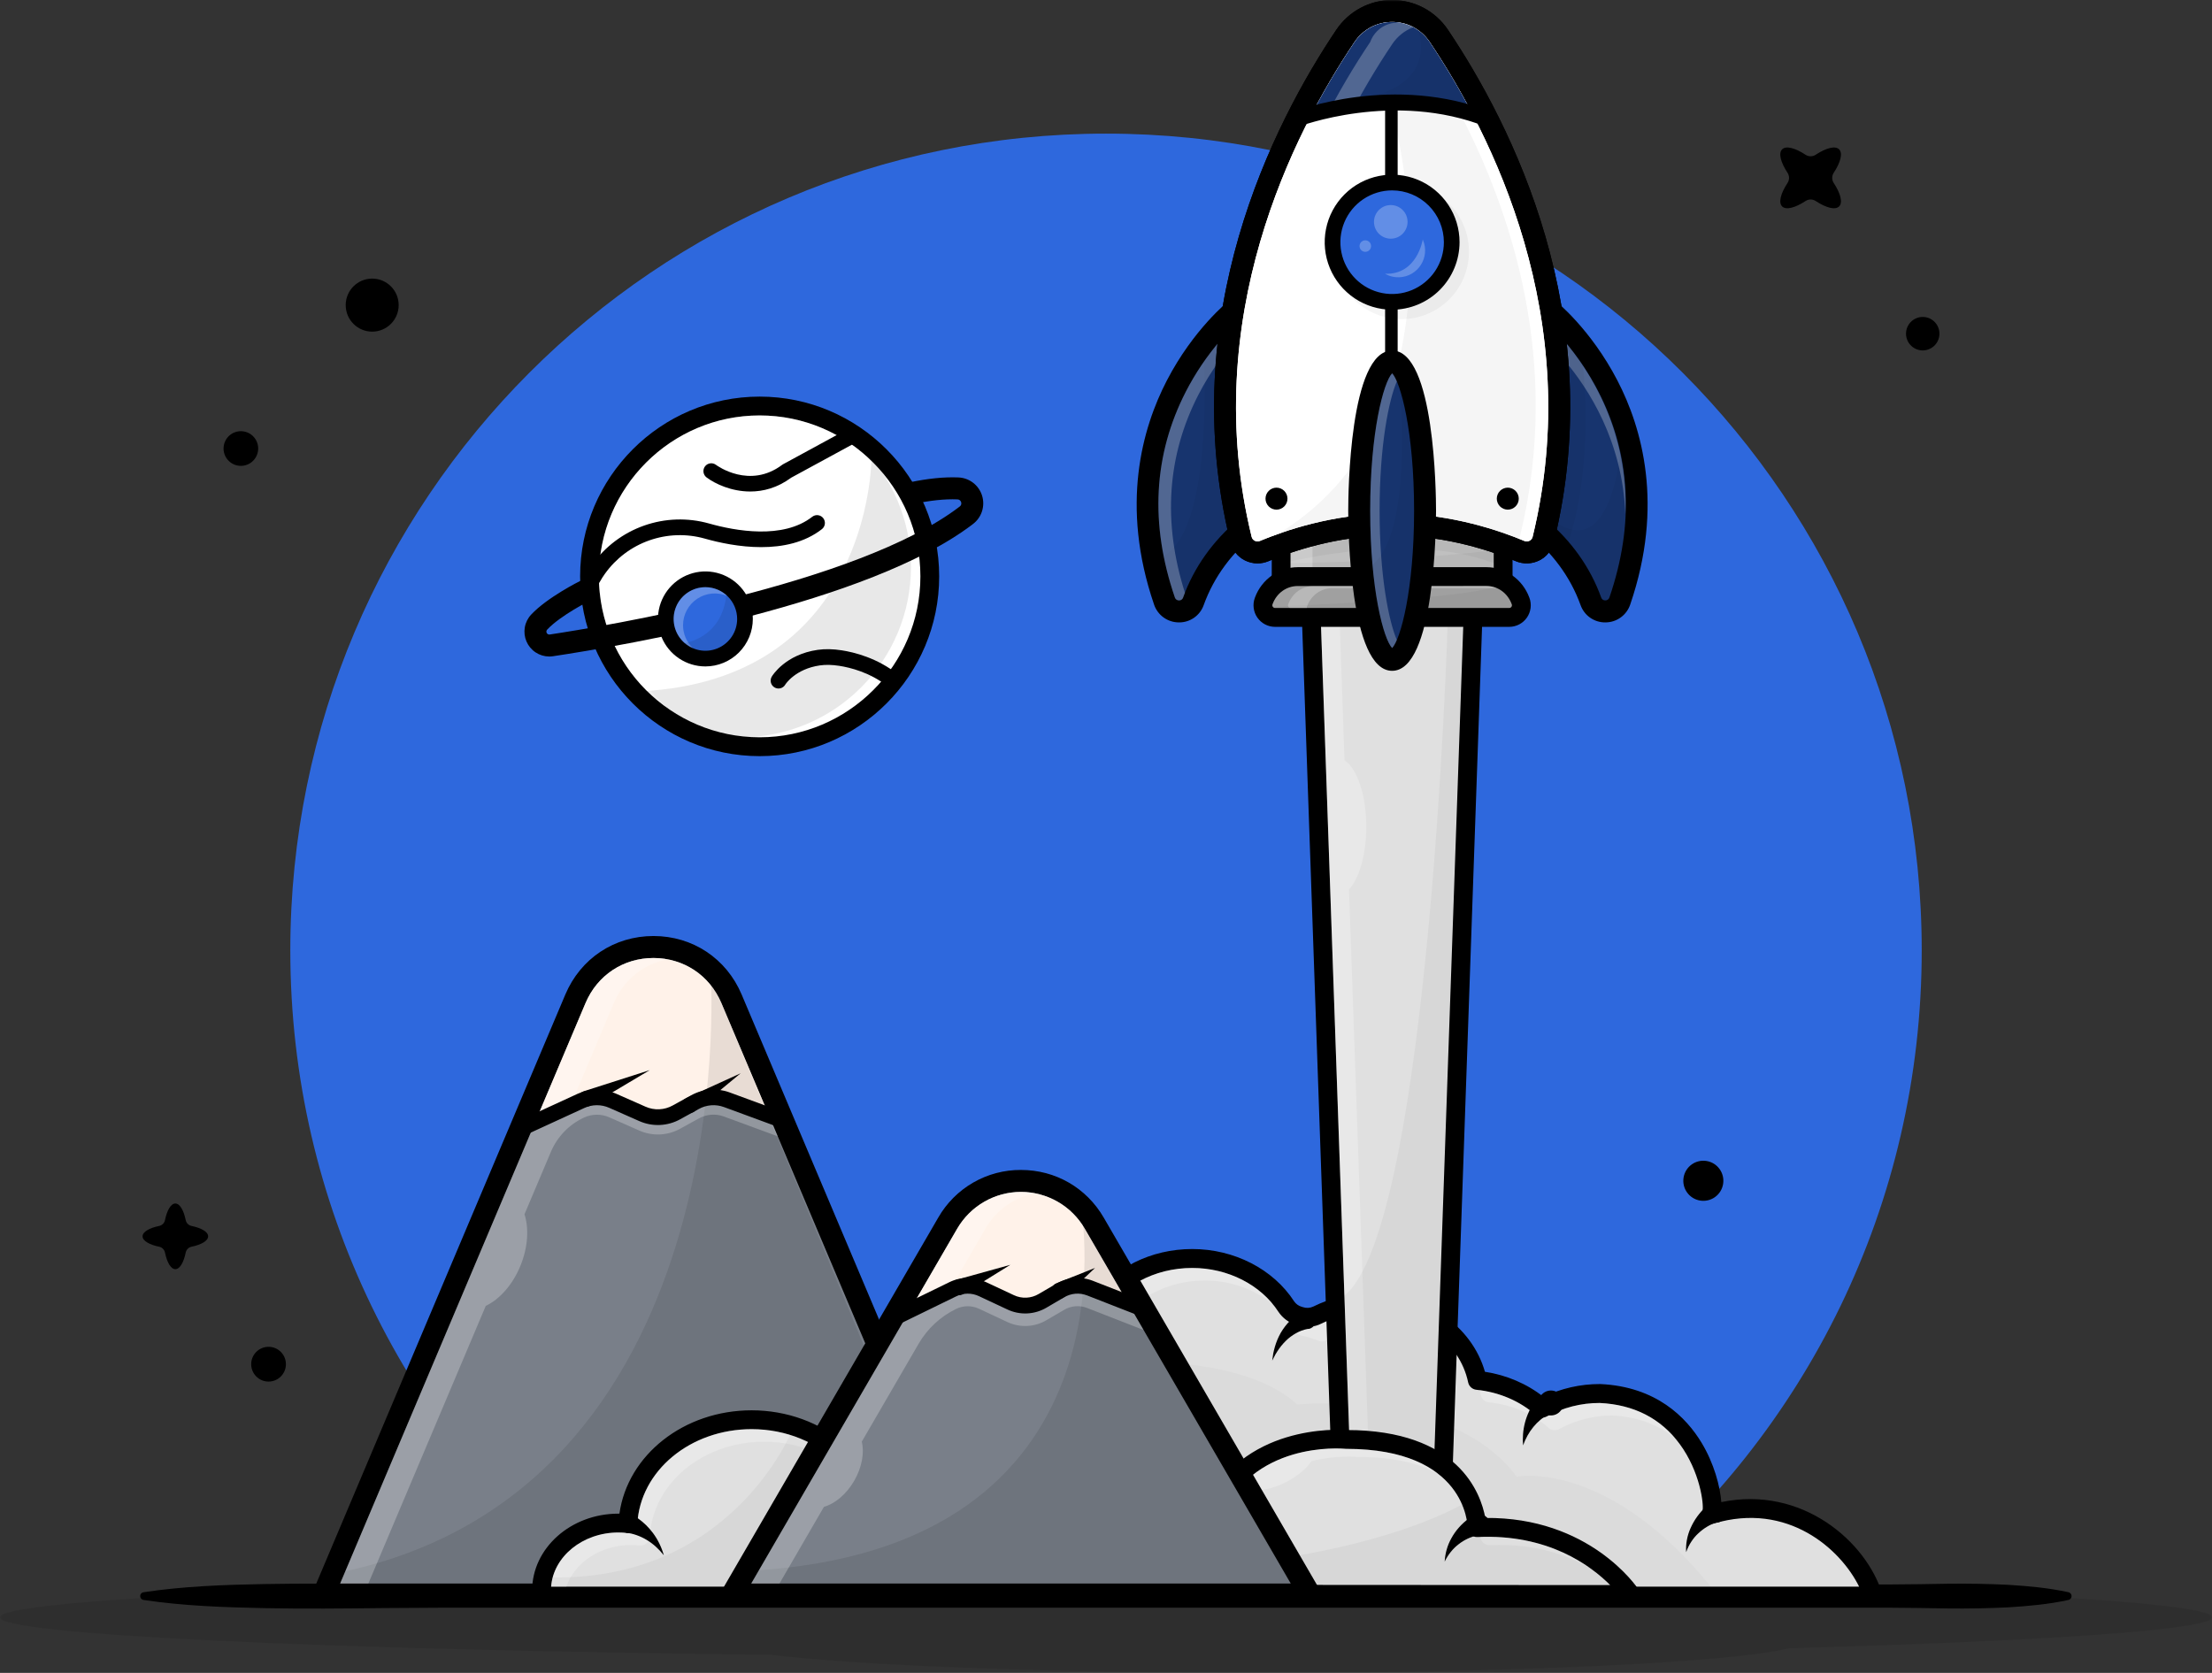 <svg width="669" height="506" viewBox="0 0 669 506" fill="none" xmlns="http://www.w3.org/2000/svg">
<rect x="0" y="0" width="669" height="506" fill="#333333" stroke="none"/>
<g clip-path="url(#clip0_105_1797)">
<mask id="mask0_105_1797" style="mask-type:luminance" maskUnits="userSpaceOnUse" x="0" y="0" width="669" height="506">
<path d="M669 0H0V506H669V0Z" fill="white"/>
</mask>
<g mask="url(#mask0_105_1797)">
<path d="M490.669 478.702C545.929 433.397 581.206 364.557 581.206 287.462C581.206 151.022 470.752 40.416 334.504 40.416C198.257 40.416 87.802 151.025 87.802 287.462C87.802 364.557 123.076 433.397 178.339 478.702C224.334 477.794 277.655 477.274 334.508 477.274C391.361 477.274 444.675 477.794 490.669 478.702Z" fill="#2E68DD"/>
<g opacity="0.3">
<path opacity="0.3" d="M0 489.187C0 482.607 149.761 477.274 334.5 477.274C519.238 477.274 669 482.607 669 489.187C669 492.989 618.955 496.375 541.042 498.557C524.224 502.821 459.038 506 381.176 506C315.99 506 259.67 503.77 233.208 500.542C97.993 499.013 0 494.516 0 489.187Z" fill="black"/>
</g>
<g opacity="0.5">
<path opacity="0.5" d="M518.709 460.792C518.505 461.289 518.446 461.833 518.538 462.363C518.631 462.893 518.87 463.385 519.23 463.783C519.589 464.182 520.055 464.471 520.571 464.617C521.088 464.762 521.635 464.758 522.15 464.605C536.934 460.219 548.932 465.03 556.984 472.084C549.238 463.219 535.859 455.781 518.721 460.706C518.716 460.733 518.713 460.769 518.709 460.792Z" fill="white"/>
</g>
<path d="M43.403 481.6C55.533 479.786 67.663 479.351 79.791 479.127C91.918 478.904 104.049 479.008 116.178 479.146L134.372 479.256H152.566H552.822H571.016L580.111 479.172L589.21 479.026C595.273 478.95 601.338 479.062 607.403 479.361C613.467 479.742 619.531 480.274 625.597 481.6C625.863 481.658 626.1 481.806 626.271 482.019C626.441 482.231 626.534 482.495 626.534 482.768C626.534 483.041 626.441 483.305 626.271 483.517C626.1 483.73 625.863 483.878 625.597 483.937C619.531 485.26 613.467 485.794 607.403 486.173C601.338 486.467 595.273 486.58 589.21 486.509L580.111 486.364L571.016 486.28H552.822H152.566H134.372L116.178 486.39C104.049 486.525 91.921 486.658 79.791 486.408C67.661 486.159 55.533 485.752 43.403 483.937C43.123 483.896 42.866 483.756 42.68 483.541C42.495 483.327 42.392 483.052 42.392 482.768C42.392 482.484 42.495 482.21 42.68 481.995C42.866 481.781 43.123 481.64 43.403 481.6Z" fill="black"/>
<path d="M174.042 302.109C182.867 281.23 212.414 281.23 221.241 302.109L247.532 364.296L297.428 482.302H97.857L147.753 364.296L174.042 302.109Z" fill="#797F89"/>
<path d="M297.424 485.617H97.857C97.31 485.617 96.77 485.482 96.287 485.222C95.804 484.962 95.393 484.587 95.09 484.13C94.788 483.672 94.603 483.146 94.552 482.599C94.502 482.053 94.588 481.502 94.802 480.997L170.985 300.801C175.597 289.894 185.811 283.116 197.641 283.116C209.472 283.116 219.686 289.894 224.299 300.801L300.48 480.997C300.695 481.502 300.781 482.053 300.731 482.6C300.681 483.146 300.496 483.673 300.193 484.131C299.891 484.588 299.479 484.963 298.995 485.223C298.512 485.482 297.973 485.617 297.424 485.617ZM102.871 478.968H292.417L218.177 303.394C214.621 294.987 206.751 289.764 197.633 289.764C188.515 289.764 180.645 294.987 177.091 303.394L102.871 478.968Z" fill="black"/>
<path d="M185.229 332.916L194.284 336.916C195.924 337.644 197.711 337.981 199.504 337.898C201.296 337.816 203.045 337.318 204.612 336.443L210.154 333.386C211.61 332.571 213.224 332.082 214.887 331.952C216.55 331.821 218.221 332.053 219.787 332.63L232.516 337.31L218.177 303.395C214.622 294.987 206.751 289.765 197.633 289.765C188.515 289.765 180.645 294.987 177.091 303.395L161.897 339.329L175.683 332.993C177.177 332.299 178.802 331.934 180.448 331.92C182.095 331.907 183.725 332.246 185.229 332.916Z" fill="#FFF2E9"/>
<g opacity="0.3">
<path opacity="0.3" d="M214.992 295.662C214.992 295.662 224.79 452.51 100.232 476.116L95.805 482.899H292.773L214.992 295.662Z" fill="black"/>
</g>
<g opacity="0.5">
<path opacity="0.5" d="M232.685 337.69L220.613 333.257C218.729 332.567 216.718 332.291 214.718 332.447C212.717 332.603 210.774 333.187 209.019 334.16L203.478 337.218C202.23 337.916 200.836 338.313 199.408 338.38C197.98 338.445 196.556 338.178 195.249 337.599L186.195 333.6C184.384 332.801 182.423 332.396 180.443 332.412C178.464 332.427 176.51 332.863 174.711 333.69L172.386 334.76L185.642 303.4C188.628 296.339 194.662 291.54 201.918 290.178C200.511 289.912 199.082 289.777 197.649 289.775C188.533 289.775 180.66 294.997 177.107 303.404L160.458 342.782L159.05 346.119L152.9 360.663L138.326 395.139L102.87 478.968H111.404L146.915 394.988C151.089 393.014 155.081 388.6 157.453 382.724C159.7 377.162 159.99 371.531 158.63 367.276L166.611 348.397C168.554 343.8 172.142 340.095 176.671 338.01C177.861 337.463 179.154 337.175 180.464 337.165C181.774 337.154 183.071 337.423 184.27 337.952L193.324 341.949C195.297 342.825 197.448 343.229 199.604 343.131C201.76 343.034 203.865 342.434 205.751 341.382L211.294 338.324C212.452 337.672 213.738 337.279 215.062 337.175C216.387 337.071 217.718 337.256 218.964 337.72L235.204 343.693L232.685 337.69Z" fill="white"/>
</g>
<path d="M157.524 343.72C156.982 343.721 156.457 343.536 156.035 343.197C155.613 342.858 155.319 342.384 155.203 341.855C155.088 341.325 155.156 340.771 155.398 340.287C155.64 339.802 156.039 339.414 156.531 339.189L174.703 330.836C176.502 330.009 178.456 329.572 180.436 329.557C182.415 329.541 184.375 329.946 186.188 330.745L195.241 334.744C196.548 335.323 197.972 335.59 199.4 335.524C200.828 335.458 202.221 335.06 203.469 334.363L209.01 331.306C210.765 330.333 212.709 329.747 214.71 329.592C216.71 329.436 218.72 329.712 220.605 330.402L238.573 337.008C239.153 337.233 239.622 337.678 239.877 338.245C240.133 338.812 240.156 339.458 239.942 340.042C239.728 340.626 239.292 341.103 238.731 341.37C238.169 341.636 237.525 341.671 236.938 341.467L218.972 334.859C217.726 334.396 216.394 334.21 215.069 334.315C213.744 334.419 212.459 334.811 211.3 335.463L205.757 338.52C203.871 339.573 201.767 340.172 199.61 340.27C197.453 340.369 195.303 339.964 193.33 339.088L184.276 335.088C183.08 334.553 181.783 334.281 180.473 334.292C179.163 334.301 177.87 334.594 176.683 335.149L158.514 343.502C158.203 343.645 157.865 343.719 157.524 343.72Z" fill="black"/>
<path d="M517.546 458.073C519.122 454.707 514.702 422.933 483.879 421.508C477.781 421.48 471.775 423.005 466.427 425.941C461.309 421.365 454.463 418.284 446.813 417.529C444.015 404.145 430.682 394.003 414.642 394.003C409.019 393.982 403.466 395.275 398.428 397.781C396.819 398.586 394.94 398.651 393.212 398.117L392.902 398.025C391.319 397.579 389.947 396.584 389.029 395.218C383.396 386.528 372.773 380.668 360.583 380.668C347.747 380.668 336.64 387.163 331.285 396.616C326.004 393.78 320.101 392.309 314.109 392.335C296.038 392.335 281.387 405.209 281.387 421.089C281.387 421.935 281.438 422.771 281.52 423.6C270.34 425.852 261.067 432.491 256.186 441.353C249.313 434.066 238.938 429.424 227.327 429.424C207.207 429.424 190.803 443.358 189.905 460.842C188.945 460.735 187.982 460.681 187.016 460.679C174.184 460.679 163.781 469.822 163.781 481.098C163.781 481.66 163.812 482.216 163.863 482.766H566.484C562.108 468.603 543.154 450.476 517.546 458.073Z" fill="#E0E0E0"/>
<path d="M566.484 485.617H163.865C163.156 485.617 162.473 485.352 161.949 484.874C161.425 484.396 161.098 483.739 161.032 483.032C160.968 482.335 160.936 481.702 160.936 481.102C160.936 468.27 172.637 457.832 187.018 457.832H187.34C189.841 440.088 206.822 426.575 227.327 426.575C237.99 426.575 248.11 430.288 255.624 436.866C260.856 429.348 268.962 423.845 278.545 421.353C278.545 421.262 278.545 421.171 278.545 421.081C278.545 403.655 294.499 389.478 314.111 389.478C319.671 389.463 325.17 390.63 330.244 392.903C336.683 383.524 348.06 377.793 360.584 377.793C373.27 377.793 385.086 383.867 391.417 393.643C391.968 394.44 392.782 395.016 393.717 395.268L394.055 395.371C395.07 395.719 396.181 395.661 397.155 395.21C402.591 392.511 408.578 391.113 414.645 391.128C431 391.128 445.141 401.018 449.107 414.922C455.668 415.919 461.833 418.563 466.812 422.512C472.138 419.943 477.976 418.617 483.887 418.633C483.929 418.633 483.974 418.633 484.018 418.633C500.934 419.415 510.008 428.731 514.64 436.409C518.386 442.618 520.25 449.579 520.594 454.34C545.216 449.247 564.454 466.499 569.211 481.894C569.343 482.32 569.372 482.771 569.298 483.211C569.223 483.652 569.047 484.068 568.783 484.427C568.518 484.786 568.173 485.078 567.775 485.279C567.378 485.48 566.938 485.585 566.492 485.585L566.484 485.617ZM166.674 479.917H562.278C556.674 468.532 540.684 454.183 518.355 460.805C517.841 460.959 517.293 460.964 516.777 460.819C516.26 460.674 515.795 460.385 515.435 459.986C515.075 459.587 514.835 459.094 514.743 458.565C514.651 458.036 514.711 457.49 514.915 456.993C515.372 455.001 514.144 445.084 508.004 436.753C502.306 429.023 494.166 424.852 483.812 424.359C478.22 424.345 472.714 425.747 467.808 428.435C467.291 428.722 466.698 428.841 466.112 428.775C465.525 428.709 464.973 428.462 464.532 428.068C459.736 423.779 453.342 421.044 446.534 420.366C445.931 420.307 445.364 420.056 444.914 419.652C444.463 419.246 444.153 418.708 444.029 418.116C441.452 405.796 429.094 396.854 414.642 396.854C409.462 396.837 404.349 398.027 399.707 400.329C397.493 401.44 394.896 401.621 392.375 400.843L392.1 400.76C389.866 400.121 387.932 398.707 386.643 396.771C381.346 388.596 371.352 383.518 360.583 383.518C349.115 383.518 338.833 389.077 333.76 398.025C333.392 398.671 332.786 399.149 332.072 399.354C331.357 399.559 330.591 399.476 329.937 399.123C325.072 396.516 319.635 395.165 314.117 395.188C297.644 395.188 284.242 406.807 284.242 421.091C284.242 421.785 284.281 422.516 284.359 423.321C284.428 424.024 284.234 424.727 283.815 425.295C283.396 425.863 282.781 426.254 282.09 426.394C271.943 428.439 263.194 434.545 258.685 442.731C258.468 443.124 258.162 443.46 257.791 443.712C257.421 443.964 256.996 444.125 256.551 444.181C256.107 444.238 255.655 444.189 255.234 444.037C254.812 443.886 254.431 443.638 254.123 443.312C247.51 436.298 237.746 432.275 227.335 432.275C208.771 432.275 193.581 444.887 192.756 460.989C192.737 461.376 192.638 461.756 192.467 462.104C192.296 462.452 192.056 462.762 191.761 463.013C191.466 463.265 191.123 463.453 190.753 463.567C190.382 463.682 189.993 463.719 189.608 463.676C188.751 463.582 187.888 463.533 187.026 463.531C176.236 463.531 167.382 470.778 166.674 479.917Z" fill="black"/>
<g opacity="0.15">
<path opacity="0.15" d="M356.313 412.487C356.313 412.487 380.026 413.436 392.355 424.833C392.355 424.833 438.83 420.084 458.748 446.676C458.748 446.676 487.201 440.978 519.448 482.482H388.09L356.313 412.487Z" fill="black"/>
</g>
<g opacity="0.5">
<path opacity="0.5" d="M447.821 421.916C447.946 422.508 448.256 423.046 448.707 423.451C449.157 423.855 449.724 424.106 450.326 424.166C457.137 424.843 463.529 427.579 468.327 431.868C468.767 432.262 469.319 432.509 469.905 432.575C470.492 432.641 471.084 432.522 471.601 432.234C476.507 429.546 482.012 428.143 487.605 428.157C495.212 428.52 501.618 430.874 506.745 435.16C501.132 428.451 493.43 424.816 483.809 424.357C478.216 424.345 472.71 425.747 467.804 428.435C467.288 428.722 466.695 428.841 466.108 428.775C465.521 428.709 464.969 428.462 464.528 428.068C459.955 423.978 453.923 421.323 447.469 420.497C447.602 420.964 447.723 421.436 447.821 421.916Z" fill="white"/>
</g>
<g opacity="0.5">
<path opacity="0.5" d="M391.556 402.479C391.75 402.846 392.021 403.167 392.352 403.418C392.682 403.669 393.062 403.845 393.467 403.934C395.272 404.325 397.04 404.87 398.753 405.56C399.163 405.726 399.607 405.794 400.048 405.76C400.489 405.724 400.917 405.587 401.296 405.358C406.339 402.284 412.267 400.66 418.435 400.66C426.356 400.66 433.641 403.349 439.039 407.804C433.587 401.117 424.614 396.86 414.642 396.86C408.472 396.86 402.545 398.484 397.501 401.559C397.122 401.787 396.696 401.925 396.254 401.96C395.814 401.994 395.37 401.926 394.961 401.76C393.419 401.141 391.833 400.641 390.216 400.262C390.701 400.978 391.148 401.717 391.556 402.479Z" fill="white"/>
</g>
<g opacity="0.5">
<path opacity="0.5" d="M190.812 467.33C191.675 467.331 192.537 467.379 193.394 467.474C193.779 467.516 194.169 467.479 194.539 467.366C194.909 467.252 195.252 467.063 195.547 466.811C195.842 466.56 196.082 466.251 196.254 465.903C196.425 465.555 196.523 465.176 196.543 464.789C197.367 448.687 212.555 436.075 231.122 436.075C241.531 436.075 251.295 440.104 257.911 447.112C258.218 447.438 258.598 447.686 259.019 447.837C259.441 447.989 259.893 448.038 260.337 447.981C260.781 447.925 261.206 447.764 261.577 447.512C261.947 447.26 262.253 446.924 262.469 446.531C266.978 438.345 275.728 432.239 285.874 430.193C286.565 430.054 287.18 429.663 287.6 429.095C288.02 428.527 288.214 427.824 288.146 427.121C288.069 426.38 288.029 425.636 288.027 424.891C288.027 410.607 301.428 398.985 317.902 398.985C323.42 398.963 328.857 400.316 333.724 402.922C334.378 403.275 335.144 403.357 335.858 403.153C336.573 402.947 337.178 402.471 337.546 401.824C342.621 392.877 352.897 387.318 364.367 387.318C372.147 387.318 379.477 389.979 384.943 394.483C379.4 387.709 370.34 383.519 360.575 383.519C349.107 383.519 338.826 389.077 333.752 398.025C333.384 398.671 332.778 399.147 332.064 399.353C331.349 399.557 330.583 399.475 329.929 399.123C325.064 396.517 319.627 395.164 314.109 395.185C297.635 395.185 284.232 406.807 284.232 421.091C284.232 421.786 284.273 422.516 284.351 423.321C284.42 424.024 284.226 424.727 283.807 425.296C283.387 425.863 282.772 426.254 282.081 426.393C271.935 428.439 263.186 434.545 258.677 442.731C258.46 443.124 258.154 443.46 257.784 443.712C257.413 443.964 256.988 444.125 256.543 444.181C256.099 444.238 255.647 444.189 255.226 444.037C254.804 443.887 254.424 443.638 254.116 443.312C247.503 436.298 237.737 432.275 227.327 432.275C208.763 432.275 193.573 444.889 192.748 460.989C192.729 461.376 192.629 461.755 192.458 462.103C192.287 462.451 192.046 462.76 191.752 463.011C191.457 463.263 191.115 463.452 190.744 463.566C190.374 463.68 189.985 463.718 189.6 463.676C188.742 463.58 187.881 463.532 187.018 463.531C176.236 463.531 167.382 470.785 166.674 479.919H171.275C173.775 472.652 181.58 467.33 190.812 467.33Z" fill="white"/>
</g>
<path d="M436.215 452.376H405.865L396.379 180.746H445.699L436.215 452.376Z" fill="#E0E0E0"/>
<path d="M436.215 455.229H405.865C405.127 455.229 404.418 454.942 403.888 454.429C403.357 453.916 403.046 453.217 403.02 452.479L393.536 180.848C393.522 180.466 393.586 180.084 393.722 179.727C393.859 179.37 394.067 179.044 394.333 178.769C394.598 178.494 394.916 178.274 395.268 178.125C395.62 177.975 395.998 177.898 396.38 177.899H445.699C446.081 177.899 446.459 177.976 446.811 178.125C447.162 178.275 447.48 178.494 447.745 178.77C448.011 179.045 448.219 179.371 448.355 179.727C448.492 180.085 448.555 180.466 448.542 180.848L439.057 452.479C439.032 453.216 438.722 453.916 438.191 454.429C437.66 454.942 436.952 455.229 436.215 455.229ZM408.611 449.529H433.466L442.751 183.599H399.326L408.611 449.529Z" fill="black"/>
<g opacity="0.5">
<path opacity="0.5" d="M408 269.033C411.082 265.713 413.221 258.476 413.221 250.077C413.221 240.487 410.434 232.411 406.636 229.956L405.026 183.594H399.334L400.976 230.582L402.37 270.53L408.619 449.527H414.311L408 269.033Z" fill="white"/>
</g>
<path d="M324.068 482.192C333.607 461.557 366.117 458.968 366.117 458.968C376.6 432.352 407.199 435.383 407.199 435.383C446.717 435.383 446.717 462.058 446.717 462.058C478.739 460.549 493.15 482.292 493.15 482.292L324.068 482.192Z" fill="#E0E0E0"/>
<path d="M493.142 485.141L324.066 485.04C323.589 485.04 323.119 484.919 322.7 484.689C322.282 484.459 321.927 484.127 321.67 483.725C321.413 483.322 321.262 482.861 321.229 482.383C321.197 481.907 321.285 481.429 321.484 480.995C330.399 461.71 356.971 457.191 364.137 456.312C375.404 430.756 404.801 432.352 407.306 432.538C441.106 432.583 447.87 451.693 449.222 459.133C480.607 458.809 494.91 479.796 495.518 480.713C495.804 481.142 495.968 481.642 495.993 482.157C496.018 482.673 495.903 483.186 495.659 483.641C495.415 484.096 495.053 484.476 494.61 484.741C494.167 485.007 493.661 485.146 493.146 485.145L493.142 485.141ZM329.007 479.345L486.993 479.44C481.094 473.516 468.135 463.898 446.841 464.905C446.457 464.924 446.072 464.863 445.712 464.729C445.351 464.594 445.022 464.387 444.743 464.121C444.464 463.855 444.243 463.535 444.092 463.18C443.94 462.825 443.861 462.444 443.862 462.058C443.862 461.099 443.202 438.235 407.191 438.235C407.096 438.235 407.003 438.235 406.909 438.221C405.752 438.112 378.305 435.763 368.755 460.014C368.56 460.508 368.23 460.939 367.803 461.256C367.377 461.574 366.87 461.765 366.34 461.809C366.051 461.831 339.873 464.131 329.007 479.345Z" fill="black"/>
<g opacity="0.5">
<path opacity="0.5" d="M448.538 466.594C448.815 466.861 449.145 467.068 449.506 467.203C449.867 467.338 450.252 467.398 450.636 467.379C463.963 466.751 474.019 470.279 481.126 474.458C474.121 469.421 463.146 464.352 447.693 464.877C447.766 465.531 448.065 466.137 448.538 466.594Z" fill="white"/>
</g>
<g opacity="0.5">
<path opacity="0.5" d="M407.191 438.234C407.096 438.234 407.003 438.234 406.911 438.221C406.497 438.18 402.753 437.864 397.678 438.557C391.401 439.413 383.088 441.83 376.478 448.25C373.41 451.23 370.706 455.059 368.757 460.014C368.562 460.508 368.232 460.939 367.805 461.256C367.378 461.573 366.872 461.764 366.343 461.809C366.059 461.831 339.881 464.132 329.015 479.338H334.812C346.577 466.344 369.869 464.291 370.137 464.269C370.667 464.226 371.174 464.035 371.601 463.718C372.028 463.4 372.357 462.97 372.551 462.474C374.519 457.481 377.249 453.631 380.347 450.641C382.837 450.714 386.209 449.803 389.574 447.966C392.793 446.211 395.31 443.993 396.652 441.938C404.038 440.109 410.171 440.63 410.705 440.68C410.799 440.69 410.892 440.695 410.985 440.695C421.882 440.695 429.525 442.794 434.909 445.731C429.535 441.575 420.948 438.234 407.191 438.234Z" fill="white"/>
</g>
<path d="M373.896 93.443C373.896 93.443 333.02 125.81 352.167 181.759C353.593 185.926 359.438 186.016 360.932 181.874C363.506 174.746 368.538 166.022 378.36 158.257C378.36 158.257 368.317 113.559 373.896 93.443Z" fill="#17346E"/>
<path d="M356.595 188.257H356.525C354.865 188.254 353.248 187.729 351.903 186.756C350.558 185.783 349.552 184.412 349.028 182.835C338.755 152.815 345.464 129.429 352.905 115.087C360.967 99.548 371.397 91.185 371.837 90.836C372.387 90.401 373.059 90.152 373.759 90.123C374.458 90.094 375.149 90.287 375.732 90.676C376.316 91.064 376.762 91.626 377.006 92.284C377.251 92.94 377.282 93.658 377.094 94.334C371.799 113.421 381.5 157.088 381.597 157.528C381.735 158.139 381.697 158.778 381.488 159.368C381.279 159.959 380.907 160.478 380.416 160.866C372.644 167.011 367.137 174.46 364.055 183.004C363.513 184.549 362.502 185.885 361.165 186.827C359.828 187.769 358.229 188.269 356.595 188.257ZM369.093 102.953C365.024 107.676 361.525 112.862 358.667 118.404C348.836 137.522 347.706 158.475 355.307 180.681C355.387 180.955 355.556 181.195 355.786 181.363C356.016 181.53 356.296 181.616 356.58 181.608C356.851 181.616 357.117 181.536 357.339 181.381C357.56 181.225 357.726 181.001 357.81 180.744C361.101 171.627 366.773 163.636 374.684 156.97C373.08 149.346 367.808 122.373 369.093 102.953Z" fill="black"/>
<g opacity="0.2">
<path opacity="0.2" d="M363.902 102.865C363.902 102.865 368.644 168.397 347.778 169.35L354.392 184.483L361.055 181.697L374.996 162.557C374.996 162.557 365.339 105.719 372.211 99.548L363.902 102.865Z" fill="black"/>
</g>
<g opacity="0.5">
<path opacity="0.5" d="M362.465 119.353C364.339 115.719 366.492 112.238 368.904 108.939C368.904 106.888 368.972 104.881 369.105 102.953C365.037 107.676 361.538 112.863 358.679 118.404C348.849 137.521 347.718 158.475 355.319 180.681C355.399 180.956 355.567 181.195 355.797 181.363C356.028 181.53 356.308 181.616 356.593 181.608C356.865 181.625 357.135 181.548 357.359 181.391C357.583 181.234 357.746 181.006 357.824 180.744C357.997 180.26 358.182 179.781 358.371 179.303C351.616 157.961 352.975 137.8 362.465 119.353Z" fill="white"/>
</g>
<path d="M468.182 93.443C468.182 93.443 509.061 125.81 489.911 181.759C488.485 185.926 482.64 186.016 481.145 181.874C478.572 174.746 473.54 166.022 463.718 158.257C463.718 158.257 473.761 113.559 468.182 93.443Z" fill="#17346E"/>
<path d="M485.484 188.257C483.849 188.269 482.251 187.769 480.913 186.828C479.576 185.886 478.564 184.549 478.022 183.004C474.94 174.46 469.436 167.011 461.662 160.866C461.17 160.478 460.799 159.958 460.591 159.368C460.382 158.777 460.343 158.14 460.481 157.528C460.579 157.088 470.274 113.405 464.983 94.334C464.795 93.657 464.826 92.939 465.07 92.282C465.314 91.624 465.761 91.061 466.345 90.673C466.928 90.285 467.62 90.092 468.32 90.121C469.02 90.15 469.693 90.4 470.242 90.836C470.681 91.185 481.107 99.548 489.172 115.088C496.617 129.429 503.325 152.822 493.051 182.835C492.526 184.412 491.521 185.784 490.175 186.757C488.829 187.729 487.213 188.254 485.553 188.257H485.484ZM467.394 156.968C475.304 163.637 480.976 171.625 484.268 180.742C484.353 180.999 484.519 181.222 484.74 181.378C484.962 181.534 485.228 181.613 485.499 181.606C485.783 181.615 486.062 181.528 486.293 181.36C486.523 181.192 486.691 180.953 486.77 180.68C494.371 158.473 493.241 137.52 483.41 118.402C480.552 112.86 477.053 107.674 472.985 102.951C474.27 122.373 468.997 149.346 467.394 156.968Z" fill="black"/>
<g opacity="0.5">
<path opacity="0.5" d="M473.182 109.005C480.425 117.534 490.734 133.458 491.581 155.578C492.52 130.234 480.849 112.176 472.986 102.993C473.121 104.927 473.174 106.944 473.182 109.005Z" fill="white"/>
</g>
<path d="M454.606 148.761H387.47V178.205H454.606V148.761Z" fill="#C0C0C0"/>
<path d="M454.611 181.054H387.474C386.719 181.054 385.996 180.753 385.462 180.22C384.929 179.685 384.629 178.96 384.629 178.205V148.762C384.629 148.006 384.929 147.281 385.462 146.747C385.996 146.213 386.719 145.913 387.474 145.913H454.611C455.366 145.913 456.09 146.213 456.623 146.747C457.157 147.281 457.457 148.006 457.457 148.762V178.203C457.457 178.577 457.383 178.948 457.241 179.294C457.097 179.64 456.889 179.954 456.624 180.219C456.36 180.483 456.046 180.694 455.701 180.837C455.356 180.98 454.986 181.054 454.611 181.054ZM390.321 175.356H451.765V151.608H390.321V175.356Z" fill="black"/>
<g opacity="0.2">
<path opacity="0.2" d="M453.44 166.248C453.44 166.248 420.808 170.297 387.613 170.297L388.56 172.197H454.008L453.44 166.248Z" fill="black"/>
</g>
<g opacity="0.2">
<path opacity="0.2" d="M388.56 170.218C388.56 170.218 428.397 159.944 454.002 171.248V166.115L420.153 158.775L389.509 165.087L388.56 170.218Z" fill="black"/>
</g>
<g opacity="0.5">
<path opacity="0.5" d="M396.956 151.611H390.317V175.354H396.956V151.611Z" fill="white"/>
</g>
<path d="M456.456 186.753H385.621C385.03 186.754 384.447 186.612 383.923 186.337C383.399 186.064 382.949 185.667 382.612 185.181C382.273 184.696 382.058 184.136 381.983 183.548C381.909 182.961 381.977 182.365 382.182 181.81L382.218 181.713C383.849 177.31 387.921 174.405 392.46 174.405H449.61C454.149 174.405 458.221 177.31 459.85 181.713L459.887 181.81C460.092 182.364 460.161 182.96 460.086 183.546C460.012 184.132 459.797 184.692 459.461 185.178C459.123 185.663 458.674 186.061 458.151 186.335C457.629 186.609 457.047 186.752 456.456 186.753Z" fill="#A0A0A0"/>
<path d="M456.457 189.603H385.621C384.572 189.603 383.538 189.348 382.607 188.862C381.677 188.375 380.879 187.67 380.279 186.807C379.68 185.944 379.298 184.95 379.166 183.907C379.033 182.865 379.154 181.806 379.519 180.821L379.553 180.727C381.585 175.24 386.772 171.556 392.464 171.556H449.614C455.306 171.556 460.492 175.24 462.522 180.724L462.557 180.812C462.923 181.798 463.045 182.858 462.914 183.901C462.783 184.945 462.401 185.94 461.802 186.804C461.202 187.668 460.403 188.374 459.472 188.861C458.542 189.348 457.507 189.603 456.457 189.603ZM392.464 177.256C389.089 177.256 386.116 179.393 384.89 182.696L384.857 182.789C384.81 182.912 384.794 183.046 384.81 183.177C384.826 183.308 384.874 183.433 384.949 183.542C385.025 183.651 385.125 183.74 385.242 183.802C385.359 183.862 385.489 183.895 385.621 183.895H456.457C456.588 183.895 456.718 183.863 456.835 183.802C456.952 183.741 457.052 183.653 457.128 183.545C457.203 183.436 457.25 183.311 457.268 183.18C457.284 183.049 457.269 182.917 457.223 182.793L457.189 182.702C455.962 179.386 452.988 177.248 449.614 177.248L392.464 177.256Z" fill="black"/>
<g opacity="0.2">
<path opacity="0.2" d="M453.055 176.946C453.055 176.946 452.105 180.746 382.87 183.594L387.184 186.687H457.802C457.802 186.687 461.59 179.795 453.055 176.946Z" fill="black"/>
</g>
<g opacity="0.5">
<path opacity="0.5" d="M395.288 183.441L395.324 183.342C396.55 180.032 399.522 177.903 402.898 177.903H452.662C451.699 177.487 450.663 177.27 449.614 177.264H397.206C393.831 177.264 390.86 179.402 389.633 182.704L389.596 182.803C389.551 182.926 389.537 183.059 389.553 183.19C389.57 183.32 389.618 183.445 389.694 183.553C389.769 183.661 389.869 183.749 389.985 183.81C390.102 183.871 390.232 183.902 390.363 183.902H395.26C395.223 183.749 395.233 183.589 395.288 183.441Z" fill="white"/>
</g>
<path d="M406.917 10.859C388.083 38.888 358.916 95.948 375.329 163.174C375.51 163.897 375.845 164.572 376.311 165.153C376.777 165.734 377.364 166.208 378.029 166.54C378.696 166.874 379.425 167.058 380.17 167.082C380.913 167.105 381.653 166.967 382.34 166.677C389.727 163.586 403.867 158.733 419.819 158.733H422.258C438.211 158.733 452.35 163.586 459.738 166.677C460.423 166.967 461.165 167.105 461.908 167.082C462.652 167.058 463.383 166.874 464.049 166.54C464.715 166.208 465.301 165.735 465.767 165.153C466.234 164.572 466.569 163.897 466.75 163.174C483.161 95.946 453.994 38.886 435.162 10.859C428.408 0.812 413.669 0.812 406.917 10.859Z" fill="white"/>
<path d="M380.333 170.408C379 170.407 377.685 170.094 376.495 169.491C375.407 168.943 374.452 168.165 373.694 167.211C372.936 166.256 372.394 165.149 372.105 163.965C355.394 95.519 385.017 37.498 404.163 9.004C406.023 6.232 408.535 3.961 411.478 2.391C414.421 0.821 417.704 -0.001 421.039 -0.001C424.374 -0.001 427.657 0.821 430.6 2.391C433.543 3.961 436.055 6.232 437.915 9.004C457.061 37.498 486.684 95.519 469.973 163.965C469.684 165.149 469.142 166.257 468.384 167.211C467.626 168.166 466.67 168.943 465.583 169.491C464.484 170.046 463.279 170.357 462.049 170.401C460.819 170.445 459.594 170.222 458.459 169.747C451.596 166.874 437.768 162.059 422.259 162.059H419.82C404.312 162.059 390.481 166.874 383.62 169.747C382.579 170.183 381.462 170.407 380.333 170.408ZM421.039 6.649C418.79 6.632 416.572 7.178 414.587 8.238C412.602 9.297 410.913 10.836 409.671 12.715C391.137 40.299 362.45 96.423 378.553 162.387C378.614 162.639 378.729 162.874 378.891 163.076C379.053 163.277 379.257 163.441 379.488 163.556C379.73 163.68 379.996 163.75 380.268 163.76C380.54 163.77 380.81 163.72 381.06 163.612C388.381 160.55 403.153 155.41 419.82 155.41H422.259C438.927 155.41 453.697 160.55 461.018 163.612C461.269 163.719 461.539 163.769 461.811 163.759C462.082 163.749 462.349 163.68 462.591 163.556C462.823 163.441 463.026 163.277 463.187 163.075C463.348 162.873 463.464 162.639 463.524 162.387C479.62 96.423 450.94 40.295 432.407 12.715C431.165 10.836 429.476 9.297 427.491 8.238C425.506 7.178 423.288 6.632 421.039 6.649Z" fill="black"/>
<path d="M406.917 10.859C388.083 38.888 358.916 95.948 375.329 163.174C375.51 163.897 375.845 164.572 376.311 165.153C376.777 165.734 377.364 166.208 378.029 166.54C378.696 166.874 379.425 167.058 380.17 167.082C380.913 167.105 381.653 166.967 382.34 166.677C389.727 163.586 403.867 158.733 419.819 158.733H422.258C438.211 158.733 452.35 163.586 459.738 166.677C460.423 166.967 461.165 167.105 461.908 167.082C462.652 167.058 463.383 166.874 464.049 166.54C464.715 166.208 465.301 165.735 465.767 165.153C466.234 164.572 466.569 163.897 466.75 163.174C483.161 95.946 453.994 38.886 435.162 10.859C428.408 0.812 413.669 0.812 406.917 10.859Z" fill="white"/>
<path d="M380.333 170.408C379 170.407 377.685 170.094 376.495 169.491C375.407 168.943 374.452 168.165 373.694 167.211C372.936 166.256 372.394 165.149 372.105 163.965C355.394 95.519 385.017 37.498 404.163 9.004C406.023 6.232 408.535 3.961 411.478 2.391C414.421 0.821 417.704 -0.001 421.039 -0.001C424.374 -0.001 427.657 0.821 430.6 2.391C433.543 3.961 436.055 6.232 437.915 9.004C457.061 37.498 486.684 95.519 469.973 163.965C469.684 165.149 469.142 166.257 468.384 167.211C467.626 168.166 466.67 168.943 465.583 169.491C464.484 170.046 463.279 170.357 462.049 170.401C460.819 170.445 459.594 170.222 458.459 169.747C451.596 166.874 437.768 162.059 422.259 162.059H419.82C404.312 162.059 390.481 166.874 383.62 169.747C382.579 170.183 381.462 170.407 380.333 170.408ZM421.039 6.649C418.79 6.632 416.572 7.178 414.587 8.238C412.602 9.297 410.913 10.836 409.671 12.715C391.137 40.299 362.45 96.423 378.553 162.387C378.614 162.639 378.729 162.874 378.891 163.076C379.053 163.277 379.257 163.441 379.488 163.556C379.73 163.68 379.996 163.75 380.268 163.76C380.54 163.77 380.81 163.72 381.06 163.612C388.381 160.55 403.153 155.41 419.82 155.41H422.259C438.927 155.41 453.697 160.55 461.018 163.612C461.269 163.719 461.539 163.769 461.811 163.759C462.082 163.749 462.349 163.68 462.591 163.556C462.823 163.441 463.026 163.277 463.187 163.075C463.348 162.873 463.464 162.639 463.524 162.387C479.62 96.423 450.94 40.295 432.407 12.715C431.165 10.836 429.476 9.297 427.491 8.238C425.506 7.178 423.288 6.632 421.039 6.649Z" fill="black"/>
<path d="M463.524 162.388C479.62 96.421 450.94 40.295 432.406 12.715C431.154 10.848 429.462 9.317 427.48 8.259C425.497 7.201 423.285 6.648 421.038 6.648C418.792 6.648 416.581 7.201 414.598 8.259C412.616 9.317 410.924 10.848 409.671 12.715C391.137 40.299 362.45 96.421 378.553 162.388C378.614 162.639 378.729 162.873 378.891 163.075C379.052 163.278 379.255 163.441 379.487 163.556C379.728 163.68 379.995 163.749 380.267 163.759C380.539 163.769 380.809 163.719 381.06 163.612C388.381 160.55 403.152 155.41 419.819 155.41H422.258C438.925 155.41 453.697 160.55 461.018 163.612C461.268 163.719 461.539 163.769 461.811 163.759C462.082 163.749 462.349 163.68 462.591 163.556C462.822 163.441 463.026 163.278 463.187 163.075C463.348 162.873 463.464 162.639 463.524 162.388Z" fill="white"/>
<g opacity="0.2">
<path opacity="0.2" d="M459.73 162.085C472.492 109.815 457.128 63.73 440.977 33.122L419.981 29.212C421.9 35.884 446.003 124.266 387.613 160.812L387.687 161.112C395.72 158.356 407.227 155.422 419.819 155.422H422.258C437.695 155.422 451.497 159.829 459.267 162.913C459.496 162.686 459.656 162.399 459.73 162.085Z" fill="black"/>
</g>
<g opacity="0.2">
<path opacity="0.2" d="M461.018 163.612C460.676 163.468 460.306 163.319 459.927 163.165C460.301 163.316 460.676 163.469 461.018 163.612Z" fill="black"/>
</g>
<path d="M445.267 34.365C441.38 26.917 437.087 19.69 432.407 12.715C431.154 10.848 429.462 9.317 427.48 8.259C425.497 7.201 423.285 6.648 421.039 6.648C418.792 6.648 416.581 7.201 414.598 8.259C412.616 9.317 410.924 10.848 409.671 12.715C404.951 19.748 400.623 27.038 396.71 34.553C405.678 32.034 425.157 28.14 445.267 34.365Z" fill="#17346E"/>
<g opacity="0.5">
<path opacity="0.5" d="M421.053 13.356C422.603 11.023 424.839 9.229 427.451 8.222C426.332 7.511 425.068 7.061 423.752 6.906C422.436 6.751 421.102 6.895 419.849 7.326C418.597 7.758 417.457 8.466 416.515 9.399C415.573 10.332 414.853 11.465 414.407 12.715C395.874 40.299 367.186 96.421 383.289 162.388C383.318 162.484 383.355 162.577 383.4 162.668C385.13 161.995 387.126 161.269 389.357 160.542C374.567 95.655 402.753 40.597 421.053 13.356Z" fill="white"/>
</g>
<path d="M421.038 199.575C426.539 199.575 430.998 179.377 430.998 154.462C430.998 129.546 426.539 109.348 421.038 109.348C415.538 109.348 411.08 129.546 411.08 154.462C411.08 179.377 415.538 199.575 421.038 199.575Z" fill="#17346E"/>
<path d="M421.038 202.9C408.134 202.9 407.76 159.42 407.76 154.462C407.76 149.503 408.133 106.023 421.038 106.023C433.945 106.023 434.318 149.503 434.318 154.462C434.318 159.42 433.945 202.9 421.038 202.9ZM421.038 112.908C418.471 115.583 414.399 130.541 414.399 154.462C414.399 178.382 418.471 193.346 421.038 196.014C423.608 193.34 427.679 178.382 427.679 154.462C427.679 130.541 423.608 115.583 421.038 112.908Z" fill="black"/>
<g opacity="0.5">
<path opacity="0.5" d="M417.244 154.462C417.244 134.63 420.043 120.971 422.461 115.352C421.962 114.191 421.477 113.365 421.038 112.908C418.471 115.581 414.399 130.538 414.399 154.462C414.399 178.385 418.471 193.346 421.038 196.014C421.477 195.556 421.962 194.73 422.461 193.571C420.043 187.952 417.244 174.291 417.244 154.462Z" fill="white"/>
</g>
<g opacity="0.2">
<path opacity="0.2" d="M423.884 96.526C435.145 96.526 444.274 87.384 444.274 76.106C444.274 64.829 435.145 55.687 423.884 55.687C412.622 55.687 403.493 64.829 403.493 76.106C403.493 87.384 412.622 96.526 423.884 96.526Z" fill="black"/>
</g>
<path d="M433.782 86.018C440.819 78.97 440.819 67.544 433.782 60.496C426.745 53.449 415.334 53.449 408.297 60.496C401.259 67.544 401.259 78.97 408.297 86.018C415.334 93.065 426.745 93.065 433.782 86.018Z" fill="#2E68DD"/>
<path d="M421.038 93.677C417.006 93.677 413.062 92.48 409.709 90.237C406.355 87.992 403.74 84.803 402.197 81.072C400.653 77.341 400.249 73.234 401.036 69.273C401.822 65.311 403.764 61.672 406.616 58.816C409.468 55.96 413.101 54.015 417.057 53.227C421.013 52.439 425.114 52.843 428.84 54.389C432.566 55.934 435.752 58.552 437.993 61.91C440.233 65.268 441.429 69.217 441.429 73.256C441.424 78.67 439.273 83.86 435.451 87.689C431.628 91.517 426.445 93.671 421.038 93.677ZM421.038 57.585C417.943 57.585 414.918 58.504 412.343 60.227C409.769 61.949 407.763 64.397 406.579 67.26C405.394 70.124 405.085 73.276 405.689 76.316C406.293 79.356 407.784 82.149 409.973 84.341C412.161 86.532 414.95 88.025 417.987 88.629C421.023 89.234 424.17 88.923 427.029 87.737C429.889 86.55 432.333 84.541 434.052 81.964C435.772 79.386 436.69 76.356 436.689 73.256C436.684 69.101 435.034 65.117 432.1 62.179C429.166 59.242 425.188 57.589 421.038 57.585Z" fill="black"/>
<path d="M450.506 38.582C450.203 38.583 449.905 38.526 449.625 38.413C421.658 27.209 392.729 38.304 392.439 38.413C391.858 38.625 391.217 38.601 390.653 38.346C390.088 38.092 389.646 37.626 389.419 37.05C389.193 36.473 389.202 35.83 389.442 35.259C389.681 34.688 390.135 34.234 390.705 33.993C391.953 33.499 421.63 22.078 451.387 33.993C451.898 34.198 452.321 34.575 452.585 35.059C452.848 35.544 452.936 36.105 452.831 36.646C452.727 37.188 452.438 37.676 452.014 38.027C451.59 38.379 451.056 38.571 450.506 38.572V38.582Z" fill="black"/>
<g opacity="0.2">
<path opacity="0.2" d="M427.922 6.465C427.922 6.465 441.2 31.158 396.622 31.158L394.725 33.058C394.725 33.058 435.508 25.46 449.735 34.958C449.735 34.956 437.406 5.514 427.922 6.465Z" fill="black"/>
</g>
<g opacity="0.5">
<path opacity="0.5" d="M430.298 72.43C430.298 72.43 428.66 83.174 418.914 82.8C418.914 82.8 420.576 83.939 423.14 83.863C428.837 83.698 432.595 77.819 430.356 72.581C430.342 72.53 430.32 72.482 430.298 72.43Z" fill="white"/>
</g>
<g opacity="0.5">
<path opacity="0.5" d="M420.627 72.192C423.43 72.192 425.703 69.916 425.703 67.109C425.703 64.301 423.43 62.026 420.627 62.026C417.823 62.026 415.551 64.301 415.551 67.109C415.551 69.916 417.823 72.192 420.627 72.192Z" fill="white"/>
</g>
<g opacity="0.5">
<path opacity="0.5" d="M414.276 75.532C414.059 75.801 413.766 75.998 413.436 76.1C413.106 76.202 412.753 76.204 412.423 76.105C412.092 76.006 411.797 75.811 411.577 75.545C411.356 75.279 411.22 74.953 411.184 74.609C411.149 74.265 411.216 73.918 411.378 73.612C411.539 73.306 411.787 73.055 412.091 72.891C412.396 72.726 412.741 72.656 413.085 72.688C413.429 72.72 413.756 72.854 414.023 73.072C414.383 73.365 414.611 73.788 414.659 74.25C414.706 74.711 414.569 75.172 414.276 75.532Z" fill="white"/>
</g>
<g opacity="0.2">
<path opacity="0.2" d="M423.177 114.739C423.177 114.739 428.869 169.824 410.849 172.675C410.849 172.675 412.746 199.269 421.283 199.269C421.283 199.265 439.301 168.873 423.177 114.739Z" fill="black"/>
</g>
<g opacity="0.2">
<path opacity="0.2" d="M478.171 104.879C478.171 104.879 483.463 141.277 473.001 167.66L467.83 161.615C467.83 161.615 476.765 114.269 471.075 99.065L478.171 104.879Z" fill="black"/>
</g>
<g opacity="0.2">
<path opacity="0.2" d="M490.991 126.608C490.991 126.608 490.044 173.148 469.178 157L468.228 161.749C468.228 161.749 480.3 175.902 484.217 184.972L488.581 183.516C488.581 183.516 497.63 153.203 490.991 126.608Z" fill="black"/>
</g>
<path d="M388.41 153.178C389.706 151.879 389.706 149.775 388.41 148.477C387.114 147.179 385.012 147.179 383.714 148.477C382.418 149.775 382.418 151.879 383.714 153.178C385.012 154.477 387.114 154.477 388.41 153.178Z" fill="black"/>
<path d="M457.286 153.898C458.981 153.195 459.785 151.251 459.083 149.554C458.381 147.858 456.44 147.052 454.746 147.755C453.052 148.458 452.248 150.402 452.949 152.098C453.651 153.795 455.593 154.6 457.286 153.898Z" fill="black"/>
<path d="M420.812 110.462C420.309 110.462 419.827 110.262 419.47 109.906C419.115 109.55 418.915 109.068 418.914 108.564V91.469C418.914 90.965 419.114 90.481 419.47 90.125C419.826 89.769 420.308 89.569 420.812 89.569C421.314 89.569 421.798 89.769 422.153 90.125C422.509 90.481 422.709 90.965 422.709 91.469V108.564C422.708 109.068 422.508 109.55 422.152 109.906C421.797 110.262 421.314 110.462 420.812 110.462Z" fill="black"/>
<path d="M420.812 57.277C420.308 57.277 419.826 57.077 419.47 56.72C419.114 56.364 418.914 55.881 418.914 55.377V31.633C418.914 31.129 419.114 30.646 419.47 30.29C419.826 29.934 420.308 29.733 420.812 29.733C421.314 29.733 421.798 29.934 422.153 30.29C422.509 30.646 422.709 31.129 422.709 31.633V55.377C422.709 55.881 422.509 56.364 422.153 56.72C421.798 57.077 421.314 57.277 420.812 57.277Z" fill="black"/>
<g opacity="0.2">
<path opacity="0.2" d="M437.879 187.392C437.879 187.392 431.994 384.534 403.736 393.499L405.254 431.747C405.254 431.747 433.899 436.31 437.311 442.447L444.955 187.141L437.879 187.392Z" fill="black"/>
</g>
<path d="M191.12 458.185C191.328 458.268 191.531 458.367 191.724 458.48C191.896 458.574 192.057 458.668 192.207 458.764C192.523 458.954 192.81 459.167 193.102 459.369C194.751 460.562 196.21 461.996 197.432 463.625C198.21 464.658 198.884 465.766 199.444 466.932C199.988 468.057 200.432 469.228 200.774 470.43C200.029 469.477 199.202 468.592 198.303 467.785C197.44 467.005 196.501 466.313 195.5 465.721C194.541 465.149 193.526 464.677 192.471 464.311C191.965 464.135 191.449 463.984 190.927 463.862C190.672 463.811 190.419 463.751 190.173 463.721C190.048 463.699 189.93 463.684 189.815 463.675C189.7 463.665 189.557 463.648 189.56 463.675C189.197 463.575 188.857 463.404 188.561 463.173C188.264 462.941 188.017 462.652 187.833 462.324C187.648 461.995 187.53 461.634 187.486 461.26C187.443 460.886 187.473 460.507 187.576 460.145C187.68 459.782 187.854 459.444 188.089 459.15C188.323 458.855 188.614 458.61 188.944 458.429C189.274 458.249 189.636 458.135 190.01 458.095C190.384 458.054 190.762 458.089 191.123 458.196L191.12 458.185Z" fill="black"/>
<path d="M366.58 456.284C366.788 456.37 366.989 456.468 367.184 456.581C367.353 456.673 367.514 456.768 367.667 456.865C367.983 457.066 368.27 457.268 368.562 457.469C370.209 458.663 371.668 460.097 372.889 461.724C373.667 462.758 374.341 463.866 374.901 465.033C375.446 466.157 375.89 467.328 376.231 468.53C375.487 467.578 374.66 466.693 373.761 465.884C372.897 465.106 371.958 464.415 370.958 463.822C370 463.248 368.984 462.776 367.928 462.411C367.423 462.233 366.908 462.082 366.385 461.96C366.13 461.91 365.876 461.851 365.63 461.819C365.506 461.797 365.387 461.783 365.275 461.773C365.162 461.763 365.015 461.746 365.017 461.773C364.291 461.565 363.677 461.077 363.311 460.417C362.944 459.756 362.855 458.976 363.062 458.25C363.269 457.523 363.757 456.909 364.417 456.541C365.076 456.175 365.855 456.085 366.58 456.293V456.284Z" fill="black"/>
<path d="M446.588 464.497C446.386 464.505 446.186 464.542 445.995 464.607C445.761 464.666 445.526 464.745 445.286 464.823C444.801 464.993 444.327 465.188 443.862 465.407C442.899 465.861 441.99 466.421 441.152 467.077C440.272 467.75 439.479 468.528 438.788 469.394C438.062 470.298 437.439 471.281 436.931 472.324C436.994 471.115 437.191 469.917 437.52 468.752C437.858 467.534 438.342 466.362 438.961 465.26C439.59 464.114 440.343 463.042 441.206 462.061C441.651 461.556 442.121 461.076 442.614 460.621C442.868 460.393 443.121 460.161 443.4 459.943C443.699 459.691 444.016 459.462 444.351 459.258L445.655 458.47C446.117 458.191 446.64 458.031 447.179 458.002C447.717 457.973 448.255 458.077 448.744 458.307C449.233 458.535 449.659 458.881 449.983 459.312C450.307 459.744 450.52 460.25 450.603 460.783C450.687 461.317 450.637 461.863 450.46 462.373C450.283 462.884 449.983 463.343 449.587 463.71C449.191 464.077 448.711 464.34 448.188 464.478C447.667 464.614 447.119 464.621 446.594 464.497H446.588Z" fill="black"/>
<path d="M395.2 399.189C395.2 399.189 387.613 401.089 384.768 411.535L395.2 399.189Z" fill="#E0E0E0"/>
<path d="M395.89 401.953C395.936 401.925 395.853 401.935 395.811 401.935C395.753 401.935 395.695 401.94 395.638 401.949C395.508 401.96 395.378 401.98 395.25 402.008C394.972 402.06 394.696 402.128 394.425 402.209C393.849 402.378 393.288 402.593 392.747 402.854C391.602 403.403 390.533 404.1 389.568 404.927C388.565 405.819 387.663 406.821 386.88 407.913C386.449 408.459 386.132 409.069 385.746 409.662C385.404 410.266 385.098 410.906 384.766 411.541C384.868 410.842 384.951 410.131 385.078 409.414C385.251 408.719 385.361 407.985 385.599 407.292C386.025 405.848 386.612 404.457 387.349 403.144C388.143 401.779 389.11 400.523 390.226 399.407C390.807 398.821 391.434 398.282 392.1 397.795C392.448 397.551 392.789 397.307 393.174 397.086C393.361 396.973 393.552 396.862 393.763 396.757C393.867 396.703 393.964 396.651 394.085 396.598C394.223 396.532 394.364 396.474 394.509 396.425C395.241 396.241 396.016 396.357 396.664 396.746C397.311 397.135 397.777 397.765 397.96 398.498C398.143 399.231 398.028 400.007 397.639 400.655C397.251 401.303 396.622 401.77 395.89 401.953Z" fill="black"/>
<path d="M518.959 460.548C518.751 460.591 518.548 460.658 518.355 460.749C518.122 460.837 517.889 460.95 517.654 461.054C517.183 461.271 516.72 461.527 516.259 461.797C515.331 462.358 514.463 463.015 513.672 463.757C512.845 464.516 512.117 465.378 511.509 466.322C510.865 467.305 510.347 468.365 509.966 469.477C509.887 468.248 509.96 467.015 510.183 465.804C510.41 464.54 510.795 463.309 511.328 462.141C511.865 460.935 512.526 459.787 513.3 458.716C513.702 458.181 514.104 457.648 514.567 457.139C514.794 456.885 515.028 456.631 515.277 456.383C515.548 456.106 515.837 455.845 516.142 455.606L517.031 454.916C517.427 454.612 517.89 454.406 518.38 454.316C518.871 454.225 519.376 454.253 519.853 454.397C520.331 454.541 520.768 454.797 521.127 455.143C521.487 455.489 521.759 455.917 521.921 456.389C522.082 456.862 522.13 457.366 522.058 457.86C521.987 458.355 521.8 458.825 521.511 459.233C521.221 459.64 520.84 459.973 520.398 460.203C519.955 460.434 519.464 460.555 518.965 460.558L518.959 460.548Z" fill="black"/>
<path d="M468.11 428.008C467.934 428.051 467.768 428.125 467.619 428.227C467.417 428.33 467.231 428.463 467.033 428.586C466.647 428.852 466.255 429.138 465.88 429.455C465.107 430.101 464.397 430.819 463.76 431.6C463.093 432.411 462.502 433.282 461.993 434.201C461.464 435.156 461.011 436.152 460.641 437.179C460.547 436.054 460.543 434.923 460.629 433.798C460.81 431.417 461.423 429.088 462.44 426.928C462.706 426.358 463 425.803 463.321 425.264C463.494 424.99 463.66 424.716 463.854 424.441C463.947 424.305 464.045 424.168 464.157 424.026C464.279 423.86 464.413 423.704 464.559 423.557L466.384 421.708C466.848 421.237 467.428 420.896 468.066 420.721C468.703 420.546 469.375 420.542 470.015 420.709C470.654 420.876 471.239 421.209 471.709 421.674C472.18 422.139 472.52 422.72 472.695 423.358C472.87 423.996 472.874 424.669 472.708 425.31C472.541 425.95 472.208 426.536 471.744 427.007C471.281 427.478 470.7 427.819 470.063 427.994C469.426 428.17 468.754 428.175 468.114 428.008H468.11Z" fill="black"/>
<g opacity="0.2">
<path opacity="0.2" d="M443.57 454.276C443.57 454.276 409.426 476.12 328.811 475.171L324.068 481.819H490.991C490.991 481.819 485.302 464.724 447.363 461.873L443.57 454.276Z" fill="black"/>
</g>
<g opacity="0.2">
<path opacity="0.2" d="M239.656 432.43C239.656 432.43 221.161 479.418 164.255 477.056L161.411 481.344H223.06L249.526 433.897L239.656 432.43Z" fill="black"/>
</g>
<path d="M286.633 369.963C296.513 352.941 321.066 352.941 330.947 369.963L352.475 407.034L396.153 482.284H221.43L265.111 407.034L286.633 369.963Z" fill="#797F89"/>
<path d="M396.147 485.617H221.43C220.846 485.617 220.273 485.463 219.768 485.17C219.262 484.878 218.843 484.457 218.553 483.951C218.261 483.445 218.109 482.87 218.11 482.286C218.111 481.701 218.266 481.127 218.559 480.622L283.762 368.291C286.286 363.885 289.932 360.229 294.329 357.695C298.726 355.162 303.715 353.843 308.787 353.872C319.218 353.872 328.573 359.261 333.814 368.291L399.018 480.614C399.311 481.119 399.467 481.693 399.468 482.278C399.469 482.862 399.316 483.436 399.025 483.943C398.734 484.449 398.315 484.87 397.809 485.162C397.304 485.455 396.731 485.609 396.147 485.609V485.617ZM227.2 478.968H390.379L328.076 371.633C326.113 368.253 323.3 365.447 319.915 363.497C316.53 361.548 312.694 360.521 308.79 360.521C304.885 360.521 301.048 361.548 297.664 363.497C294.28 365.447 291.465 368.253 289.503 371.633L227.2 478.968Z" fill="black"/>
<path d="M297.098 389.903L305.633 393.902C307.169 394.63 308.86 394.967 310.557 394.884C312.254 394.801 313.905 394.301 315.363 393.426L320.584 390.371C321.938 389.559 323.459 389.07 325.032 388.939C326.605 388.808 328.186 389.039 329.656 389.615L341.109 394.088L328.076 371.633C326.113 368.253 323.3 365.447 319.915 363.497C316.53 361.548 312.694 360.521 308.79 360.521C304.885 360.521 301.048 361.548 297.664 363.497C294.28 365.447 291.465 368.253 289.503 371.633L275.195 396.281L288.113 389.978C289.508 389.286 291.041 388.921 292.597 388.908C294.154 388.895 295.692 389.235 297.098 389.903Z" fill="#FFF2E9"/>
<g opacity="0.3">
<path opacity="0.3" d="M326.913 364.997C326.913 364.997 345.881 469.471 225.43 475.171L221.43 482.292H399.942L326.913 364.997Z" fill="black"/>
</g>
<g opacity="0.5">
<path opacity="0.5" d="M342.049 395.703L330.516 391.203C328.713 390.5 326.774 390.218 324.846 390.377C322.917 390.535 321.05 391.131 319.386 392.12L314.156 395.178C313.028 395.853 311.752 396.241 310.439 396.306C309.126 396.371 307.818 396.111 306.629 395.55L298.113 391.563C296.383 390.752 294.493 390.34 292.584 390.354C290.674 390.369 288.792 390.812 287.075 391.65L286.166 392.093L298.036 371.641C299.62 368.877 301.782 366.489 304.375 364.64C306.967 362.791 309.928 361.526 313.055 360.931C310.434 360.429 307.745 360.395 305.111 360.829C298.43 361.923 292.678 366.168 289.276 372.026L274.255 397.906L272.309 401.26L255.23 430.683L241.891 453.665L227.205 478.968H235.739L249.195 455.771C252.514 454.834 255.981 451.991 258.361 447.865C260.717 443.777 261.449 439.403 260.637 436.058L277.818 406.458C280.468 401.894 284.413 398.222 289.153 395.909C290.232 395.382 291.415 395.104 292.614 395.094C293.815 395.084 295.001 395.344 296.089 395.852L304.623 399.852C306.506 400.745 308.579 401.16 310.66 401.059C312.742 400.959 314.766 400.346 316.553 399.276L321.785 396.219C322.83 395.587 324.006 395.204 325.222 395.102C326.438 394.998 327.663 395.179 328.798 395.627L345.855 402.276V402.263L342.049 395.703Z" fill="white"/>
</g>
<path d="M271 400.706C270.464 400.705 269.944 400.524 269.525 400.189C269.106 399.855 268.812 399.388 268.691 398.866C268.57 398.342 268.63 397.794 268.86 397.31C269.091 396.825 269.478 396.433 269.96 396.197L287.075 387.844C288.789 387.002 290.67 386.556 292.58 386.541C294.489 386.525 296.377 386.939 298.105 387.753L306.639 391.75C307.828 392.311 309.136 392.571 310.449 392.506C311.761 392.441 313.038 392.053 314.166 391.378L319.396 388.321C321.061 387.333 322.927 386.736 324.856 386.577C326.784 386.418 328.723 386.7 330.527 387.403L347.453 394.011C348.04 394.239 348.512 394.692 348.765 395.269C349.019 395.848 349.033 396.502 348.805 397.09C348.577 397.677 348.124 398.15 347.548 398.404C346.971 398.658 346.318 398.672 345.731 398.443L328.804 391.835C327.668 391.388 326.444 391.208 325.227 391.311C324.011 391.413 322.834 391.795 321.789 392.428L316.57 395.486C314.781 396.556 312.757 397.168 310.676 397.268C308.596 397.369 306.522 396.954 304.639 396.06L296.105 392.061C295.019 391.542 293.83 391.277 292.627 391.288C291.424 391.298 290.24 391.583 289.164 392.121L272.048 400.472C271.721 400.629 271.363 400.709 271 400.706Z" fill="black"/>
<path d="M229.751 225.859C258.168 225.859 281.204 202.791 281.204 174.335C281.204 145.879 258.168 122.81 229.751 122.81C201.335 122.81 178.299 145.879 178.299 174.335C178.299 202.791 201.335 225.859 229.751 225.859Z" fill="white"/>
<path d="M229.751 228.709C199.812 228.709 175.453 204.316 175.453 174.335C175.453 144.353 199.812 119.961 229.751 119.961C259.691 119.961 284.049 144.356 284.049 174.335C284.049 204.314 259.691 228.709 229.751 228.709ZM229.751 125.659C202.949 125.659 181.143 147.495 181.143 174.335C181.143 201.175 202.949 223.008 229.751 223.008C256.555 223.008 278.367 201.171 278.367 174.335C278.367 147.499 256.555 125.659 229.751 125.659Z" fill="black"/>
<g opacity="0.5">
<path opacity="0.5" d="M237.507 143.451C227.687 150.826 217.907 143.763 217.481 143.451C216.976 143.087 216.349 142.937 215.735 143.031C215.121 143.126 214.568 143.458 214.195 143.956C213.823 144.455 213.662 145.08 213.744 145.697C213.827 146.313 214.149 146.873 214.64 147.255C217.255 149.219 222.178 151.517 227.86 151.517C231.784 151.517 236.071 150.42 240.209 147.36L258.807 137.248C259.258 137 259.617 136.612 259.827 136.142C258.589 135.163 257.303 134.244 255.972 133.385L237.799 143.258C237.697 143.315 237.6 143.38 237.507 143.451Z" fill="white"/>
</g>
<g opacity="0.5">
<path opacity="0.5" d="M182.399 178.765C182.847 177.949 183.345 177.161 183.891 176.408C187.223 171.731 191.916 168.2 197.328 166.295C202.741 164.39 208.608 164.205 214.128 165.766C222.848 168.232 239.048 171.134 249.562 162.865C250.057 162.476 250.377 161.907 250.452 161.281C250.528 160.657 250.353 160.027 249.964 159.532C249.575 159.036 249.007 158.715 248.382 158.64C247.758 158.565 247.13 158.741 246.635 159.13C237.768 166.101 223.271 163.415 215.418 161.197C209.271 159.462 202.75 159.574 196.666 161.519C190.581 163.464 185.202 167.156 181.196 172.137C181.163 172.866 181.139 173.597 181.139 174.335C181.142 176.139 181.245 177.942 181.447 179.734C181.852 179.511 182.183 179.174 182.399 178.765Z" fill="white"/>
</g>
<g opacity="0.5">
<path opacity="0.5" d="M255.532 199.559C252.853 199.142 250.47 199.095 248.253 199.412C238.465 200.822 234.546 207.183 234.383 207.453C234.08 207.992 233.999 208.628 234.157 209.226C234.315 209.824 234.699 210.336 235.229 210.655C235.759 210.973 236.391 211.072 236.993 210.93C237.594 210.788 238.117 210.418 238.449 209.897C238.477 209.848 241.466 205.181 248.923 204.114C250.669 203.862 252.595 203.913 254.805 204.254C258.409 204.819 261.897 205.971 265.129 207.665C266.236 206.491 267.281 205.262 268.267 203.979C264.318 201.76 260.006 200.263 255.532 199.559Z" fill="white"/>
</g>
<g opacity="0.3">
<path opacity="0.3" d="M200.075 217.061C207.466 220.975 215.701 223.017 224.062 223.008C252.478 223.008 275.513 199.94 275.513 171.484C275.524 159.443 271.304 147.782 263.592 138.545C263.403 146.179 259.741 207.449 190.935 209.208C195.31 213.963 200.537 217.856 206.344 220.682C204.173 219.624 202.078 218.413 200.075 217.061Z" fill="black"/>
</g>
<g opacity="0.5">
<path opacity="0.5" d="M229.751 125.659C221.249 125.653 212.896 127.894 205.536 132.159C198.896 135.999 193.249 141.348 189.052 147.775C183.886 155.666 181.138 164.899 181.145 174.335C181.145 190.757 189.318 205.294 201.794 214.113C193.107 206.216 187.572 195.432 186.215 183.762C184.859 172.091 187.771 160.323 194.414 150.637C196.983 150.14 200.047 148.407 202.762 145.695C205.377 143.076 207.095 140.101 207.653 137.58C215.798 132.155 225.392 129.326 235.174 129.463C244.955 129.602 254.466 132.701 262.455 138.353C253.522 130.179 241.854 125.649 229.751 125.659Z" fill="white"/>
</g>
<path d="M226.911 148.665C221.231 148.665 216.31 146.366 213.692 144.4C213.189 144.022 212.856 143.461 212.766 142.838C212.676 142.215 212.837 141.582 213.214 141.077C213.589 140.573 214.15 140.24 214.773 140.15C215.395 140.06 216.027 140.221 216.531 140.598C216.966 140.919 226.739 147.976 236.56 140.598C236.652 140.528 236.748 140.466 236.85 140.411L255.596 130.216C256.149 129.916 256.799 129.847 257.401 130.026C258.004 130.205 258.512 130.616 258.811 131.169C259.112 131.722 259.18 132.372 259.001 132.976C258.823 133.58 258.413 134.088 257.86 134.389L239.262 144.502C235.123 147.567 230.836 148.665 226.911 148.665Z" fill="black"/>
<path d="M179.347 177.196C178.941 177.195 178.541 177.089 178.187 176.89C177.834 176.691 177.537 176.403 177.326 176.055C177.115 175.708 176.996 175.313 176.981 174.906C176.966 174.5 177.057 174.096 177.242 173.734C177.791 172.722 178.405 171.746 179.079 170.813C182.978 165.338 188.471 161.203 194.806 158.972C201.141 156.74 208.01 156.523 214.473 158.348C222.319 160.564 236.825 163.255 245.69 156.283C246.185 155.911 246.808 155.748 247.422 155.829C248.036 155.91 248.595 156.229 248.978 156.717C249.36 157.205 249.537 157.824 249.47 158.44C249.403 159.058 249.097 159.623 248.619 160.018C238.103 168.279 221.902 165.385 213.185 162.917C207.664 161.357 201.797 161.542 196.385 163.447C190.973 165.351 186.28 168.883 182.948 173.559C182.403 174.315 181.903 175.103 181.453 175.919C181.252 176.303 180.949 176.627 180.578 176.852C180.207 177.077 179.781 177.196 179.347 177.196Z" fill="black"/>
<path d="M270.119 208.244C269.58 208.244 269.058 208.06 268.637 207.723C263.22 203.375 257.055 201.894 253.865 201.399C251.651 201.056 249.728 201.01 247.98 201.262C240.523 202.327 237.535 206.996 237.517 207.044C237.362 207.321 237.153 207.563 236.902 207.758C236.651 207.952 236.364 208.094 236.057 208.176C235.751 208.257 235.431 208.276 235.117 208.231C234.803 208.186 234.501 208.079 234.229 207.916C233.958 207.752 233.721 207.536 233.534 207.28C233.348 207.023 233.213 206.731 233.141 206.423C233.068 206.113 233.058 205.793 233.112 205.48C233.165 205.167 233.28 204.868 233.451 204.6C233.614 204.33 237.532 197.952 247.32 196.56C249.533 196.243 251.921 196.291 254.601 196.706C258.259 197.275 265.334 198.979 271.613 204.018C271.999 204.325 272.28 204.744 272.416 205.218C272.552 205.692 272.538 206.197 272.374 206.663C272.211 207.128 271.907 207.53 271.504 207.815C271.102 208.099 270.621 208.251 270.129 208.248L270.119 208.244Z" fill="black"/>
<path d="M166.086 198.578C164.622 198.567 163.194 198.13 161.975 197.319C160.756 196.508 159.8 195.359 159.223 194.012C158.646 192.664 158.475 191.178 158.729 189.734C158.983 188.292 159.652 186.954 160.654 185.885C165.577 180.647 175.21 175.85 175.619 175.648C176.406 175.275 177.309 175.226 178.132 175.512C178.955 175.8 179.632 176.399 180.017 177.181C180.403 177.964 180.465 178.867 180.193 179.695C179.919 180.524 179.331 181.212 178.556 181.61C178.467 181.654 169.587 186.076 165.49 190.439C165.364 190.572 165.283 190.741 165.258 190.923C165.233 191.106 165.265 191.291 165.35 191.454C165.435 191.617 165.569 191.749 165.733 191.832C165.896 191.915 166.082 191.945 166.263 191.917C181.522 189.622 259.214 176.972 290.222 153.234C290.437 153.094 290.599 152.886 290.684 152.642C290.769 152.399 290.77 152.135 290.688 151.891C290.614 151.64 290.457 151.422 290.245 151.27C290.033 151.118 289.776 151.041 289.516 151.051C285.804 150.899 281.406 151.353 276.438 152.407C275.576 152.588 274.678 152.421 273.94 151.94C273.202 151.459 272.685 150.704 272.502 149.841C272.321 148.978 272.488 148.079 272.968 147.34C273.448 146.601 274.202 146.083 275.064 145.901C280.572 144.734 285.526 144.235 289.787 144.408C291.408 144.458 292.974 145.011 294.267 145.99C295.561 146.969 296.519 148.327 297.009 149.875C297.499 151.423 297.498 153.085 297.004 154.632C296.51 156.18 295.55 157.535 294.254 158.511C262.757 182.621 189.081 195.21 167.249 198.491C166.864 198.549 166.475 198.578 166.086 198.578Z" fill="black"/>
<path d="M217.924 198.295C224.036 195.761 226.938 188.745 224.406 182.624C221.875 176.505 214.869 173.599 208.757 176.134C202.646 178.669 199.744 185.685 202.275 191.804C204.807 197.924 211.813 200.83 217.924 198.295Z" fill="#2E68DD"/>
<path d="M213.34 201.574C210.502 201.574 207.729 200.731 205.369 199.153C203.01 197.574 201.171 195.33 200.085 192.705C198.999 190.08 198.715 187.191 199.269 184.404C199.822 181.617 201.189 179.057 203.195 177.048C205.202 175.038 207.758 173.67 210.541 173.116C213.324 172.562 216.209 172.847 218.83 173.934C221.452 175.021 223.692 176.863 225.269 179.225C226.846 181.588 227.687 184.366 227.687 187.207C227.683 191.016 226.169 194.668 223.48 197.361C220.79 200.055 217.144 201.57 213.34 201.574ZM213.34 177.599C211.44 177.599 209.584 178.163 208.004 179.22C206.425 180.277 205.193 181.778 204.467 183.536C203.74 185.293 203.549 187.227 203.92 189.093C204.291 190.959 205.205 192.673 206.548 194.018C207.892 195.364 209.603 196.28 211.466 196.651C213.329 197.022 215.261 196.832 217.016 196.103C218.771 195.375 220.27 194.143 221.326 192.561C222.381 190.979 222.945 189.12 222.945 187.217C222.942 184.667 221.929 182.222 220.129 180.418C218.328 178.616 215.886 177.601 213.34 177.599Z" fill="black"/>
<g opacity="0.5">
<path opacity="0.5" d="M206.58 189.115C206.579 187.522 206.974 185.953 207.729 184.551C208.483 183.149 209.574 181.956 210.903 181.08C212.232 180.205 213.757 179.673 215.342 179.533C216.926 179.394 218.521 179.651 219.981 180.283C218.968 179.307 217.752 178.567 216.421 178.114C215.09 177.662 213.675 177.508 212.279 177.662C210.882 177.817 209.535 178.277 208.335 179.01C207.135 179.744 206.11 180.731 205.334 181.905C204.557 183.078 204.047 184.407 203.839 185.8C203.632 187.192 203.733 188.614 204.135 189.962C204.536 191.311 205.229 192.556 206.163 193.607C207.098 194.658 208.252 195.492 209.544 196.047C208.607 195.153 207.862 194.077 207.352 192.885C206.843 191.694 206.58 190.411 206.58 189.115Z" fill="white"/>
</g>
<g opacity="0.3">
<path opacity="0.3" d="M219.74 177.895C219.74 177.895 220.687 193.092 204.564 194.992C204.564 194.992 216.895 202.589 225.43 192.141C225.43 192.141 227.327 180.746 219.74 177.895Z" fill="black"/>
</g>
<path d="M81.221 417.886C84.121 417.886 86.472 415.532 86.472 412.627C86.472 409.723 84.121 407.369 81.221 407.369C78.321 407.369 75.97 409.723 75.97 412.627C75.97 415.532 78.321 417.886 81.221 417.886Z" fill="black"/>
<path d="M521.137 358.121C521.673 354.815 519.431 351.7 516.13 351.163C512.829 350.627 509.718 352.872 509.182 356.177C508.646 359.484 510.888 362.599 514.189 363.135C517.491 363.672 520.602 361.427 521.137 358.121Z" fill="black"/>
<path d="M586.56 101.199C586.71 98.408 584.572 96.024 581.784 95.873C578.997 95.723 576.616 97.864 576.466 100.656C576.316 103.446 578.454 105.831 581.241 105.981C584.029 106.131 586.409 103.99 586.56 101.199Z" fill="black"/>
<path d="M556.227 62.437C557.394 61.268 556.656 58.49 554.594 55.343C554.294 54.886 554.134 54.351 554.134 53.804C554.134 53.258 554.294 52.723 554.594 52.266C556.656 49.119 557.394 46.343 556.227 45.172C555.06 44.002 552.286 44.741 549.143 46.808C548.687 47.109 548.153 47.269 547.608 47.269C547.062 47.269 546.528 47.109 546.072 46.808C542.929 44.741 540.155 44.004 538.988 45.172C537.82 46.341 538.557 49.119 540.622 52.266C540.921 52.723 541.081 53.258 541.081 53.804C541.081 54.351 540.921 54.886 540.622 55.343C538.557 58.49 537.819 61.268 538.988 62.437C540.157 63.605 542.929 62.868 546.072 60.801C546.528 60.5 547.062 60.34 547.608 60.34C548.153 60.34 548.687 60.5 549.143 60.801C552.286 62.868 555.059 63.605 556.227 62.437Z" fill="black"/>
<path d="M53.032 383.883C54.376 383.883 55.547 381.869 56.167 378.862C56.256 378.427 56.472 378.026 56.786 377.712C57.1 377.397 57.5 377.183 57.935 377.094C60.929 376.471 62.949 375.298 62.949 373.953C62.949 372.607 60.937 371.436 57.935 370.814C57.5 370.724 57.101 370.509 56.787 370.195C56.472 369.88 56.257 369.48 56.167 369.044C55.547 366.044 54.376 364.024 53.032 364.024C51.688 364.024 50.519 366.039 49.898 369.044C49.808 369.48 49.593 369.879 49.279 370.194C48.965 370.508 48.566 370.724 48.131 370.814C45.136 371.436 43.117 372.608 43.117 373.953C43.117 375.296 45.13 376.471 48.131 377.094C48.566 377.183 48.965 377.398 49.279 377.713C49.593 378.027 49.808 378.427 49.898 378.862C50.511 381.86 51.682 383.883 53.032 383.883Z" fill="black"/>
<path d="M112.565 100.312C116.99 100.312 120.576 96.72 120.576 92.288C120.576 87.858 116.99 84.266 112.565 84.266C108.141 84.266 104.553 87.858 104.553 92.288C104.553 96.72 108.141 100.312 112.565 100.312Z" fill="black"/>
<path d="M78.008 136.564C78.505 133.711 76.597 130.995 73.748 130.498C70.898 130.001 68.186 131.911 67.69 134.765C67.194 137.618 69.101 140.334 71.951 140.831C74.8 141.328 77.512 139.418 78.008 136.564Z" fill="black"/>
<path d="M176.564 330.066L196.504 323.683L178.51 334.397C177.965 334.721 177.315 334.815 176.701 334.658C176.088 334.502 175.561 334.108 175.239 333.563C174.915 333.018 174.821 332.367 174.977 331.753C175.133 331.138 175.527 330.611 176.071 330.287C176.228 330.197 176.392 330.122 176.564 330.066Z" fill="black"/>
<path d="M207.576 332.116L224.007 324.634L210.089 336.144C209.598 336.532 208.975 336.712 208.353 336.646C207.731 336.579 207.161 336.272 206.763 335.789C206.364 335.306 206.171 334.687 206.223 334.063C206.276 333.439 206.57 332.86 207.043 332.451C207.206 332.317 207.385 332.205 207.576 332.116Z" fill="black"/>
<path d="M289.447 387.042L305.573 382.567L291.348 391.392C291.081 391.558 290.783 391.669 290.473 391.72C290.163 391.771 289.846 391.76 289.539 391.688C289.233 391.616 288.944 391.484 288.689 391.3C288.433 391.117 288.216 390.884 288.051 390.616C287.885 390.349 287.774 390.051 287.723 389.74C287.672 389.429 287.683 389.111 287.755 388.805C287.827 388.498 287.958 388.208 288.142 387.953C288.326 387.697 288.558 387.48 288.825 387.314C289.019 387.195 289.228 387.103 289.447 387.042Z" fill="black"/>
<path d="M319.475 388.164L331.18 383.516L322.026 392.167C321.558 392.593 320.942 392.817 320.31 392.793C319.678 392.767 319.081 392.496 318.648 392.035C318.214 391.574 317.978 390.962 317.99 390.329C318.003 389.696 318.263 389.093 318.714 388.65C318.936 388.443 319.194 388.277 319.475 388.164Z" fill="black"/>
</g>
</g>
<defs>
<clipPath id="clip0_105_1797">
<rect width="669" height="506" fill="white"/>
</clipPath>
</defs>
</svg>
